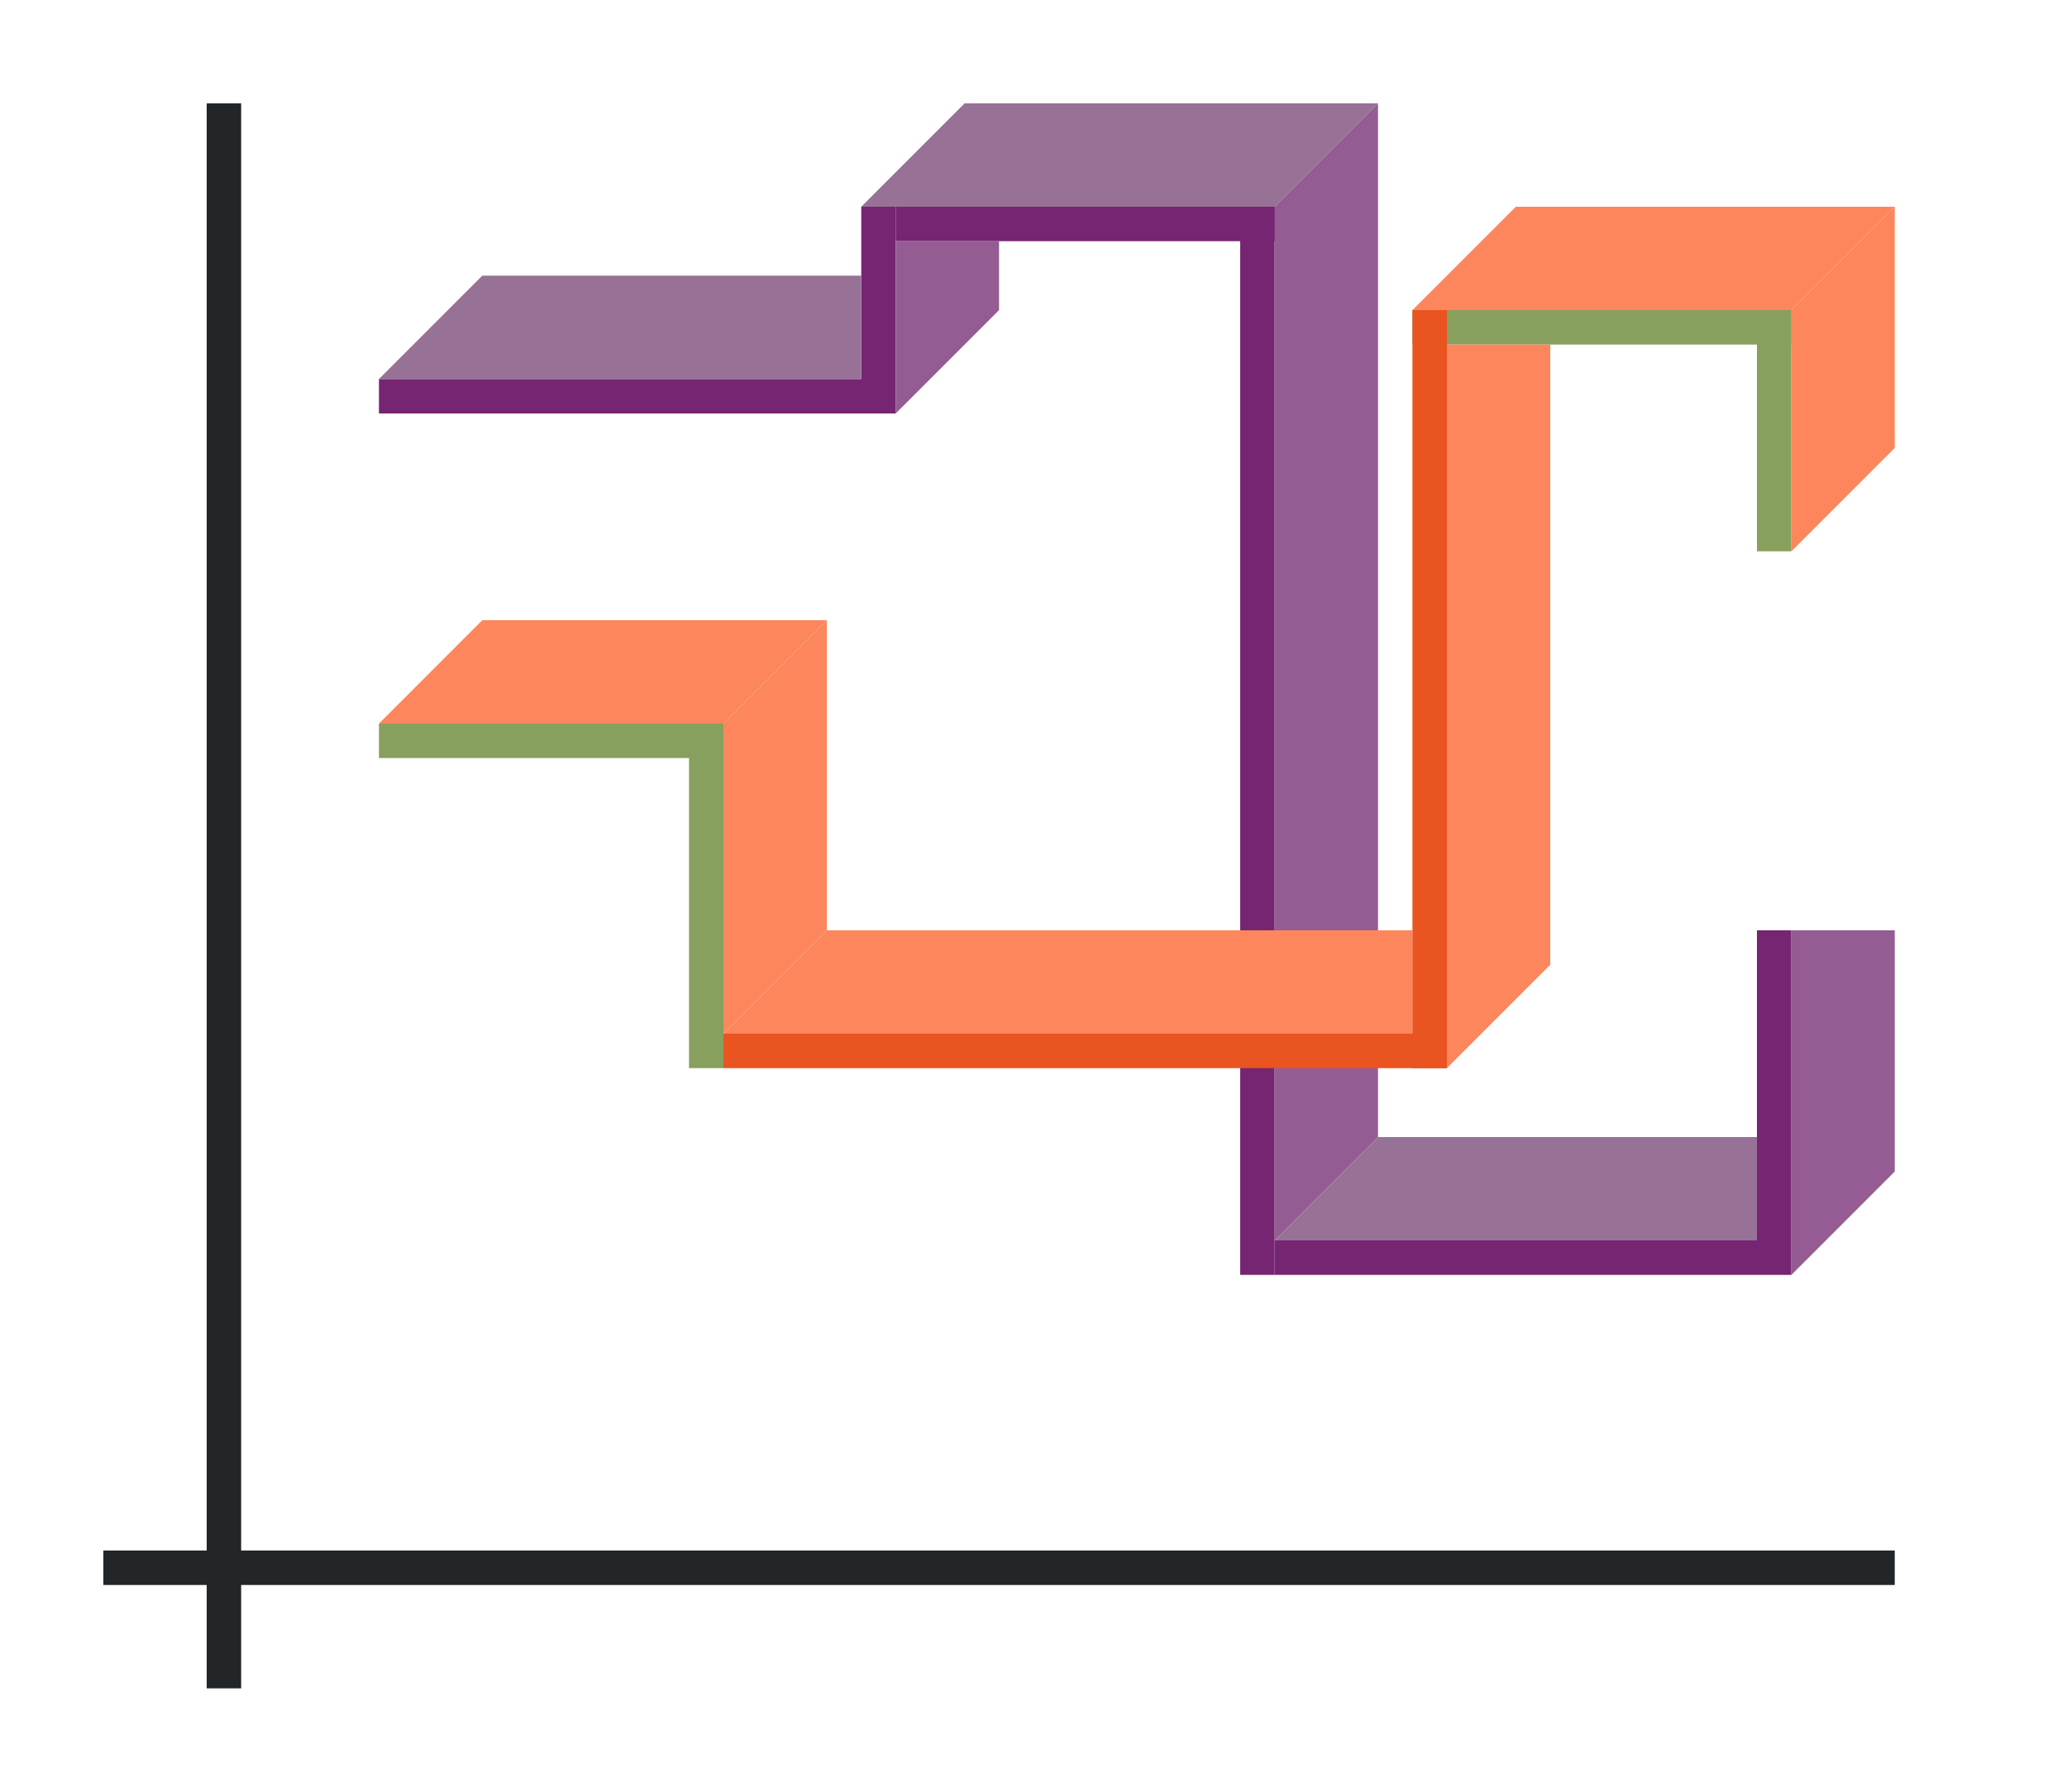 <svg height="52" width="60" xmlns="http://www.w3.org/2000/svg"><path d="M0 0h60v52H0z" fill="#fff"/><path d="M3 45h52v1H3z" fill="#232629"/><path d="M6 3h1v46H6z" fill="#232629"/><g fill="#762572"><path d="M11 11h15v1H11zM25 6h1v5h-1zM36 6h1v31h-1z"/><path d="M26 6h12v1H26zM37 36h15v1H37zM51 27h1v9h-1z"/></g><g fill="#88a05d"><path d="M11 21h10v1H11zM20 22h1v9h-1zM41 9h11v1H41z"/><path d="M51 9h1v7h-1z"/></g><g fill-rule="evenodd"><path d="M51 36H37l3-3h11z" fill="#987197"/><path d="M42 10v21l3-3V10z" fill="#fe865c"/><path d="M37 6v30l3-3V3z" fill="#945c93"/><path d="M41 30H21l3-3h17z" fill="#fe865c"/><path d="M21 21v9l3-3v-9zM52 9v7l3-3V6z" fill="#fe865c"/><path d="M37 6H25l3-3h12zM25 11H11l3-3h11z" fill="#987197"/><path d="M26 7v5l3-3V7zM52 27v10l3-3v-7z" fill="#945c93"/><g fill="#fe865c"><path d="M21 21H11l3-3h10zM52 9H41l3-3h11z"/></g></g><g fill="#e95420"><path d="M21 30h21v1H21z"/><path d="M41 9h1v22h-1z"/></g></svg>